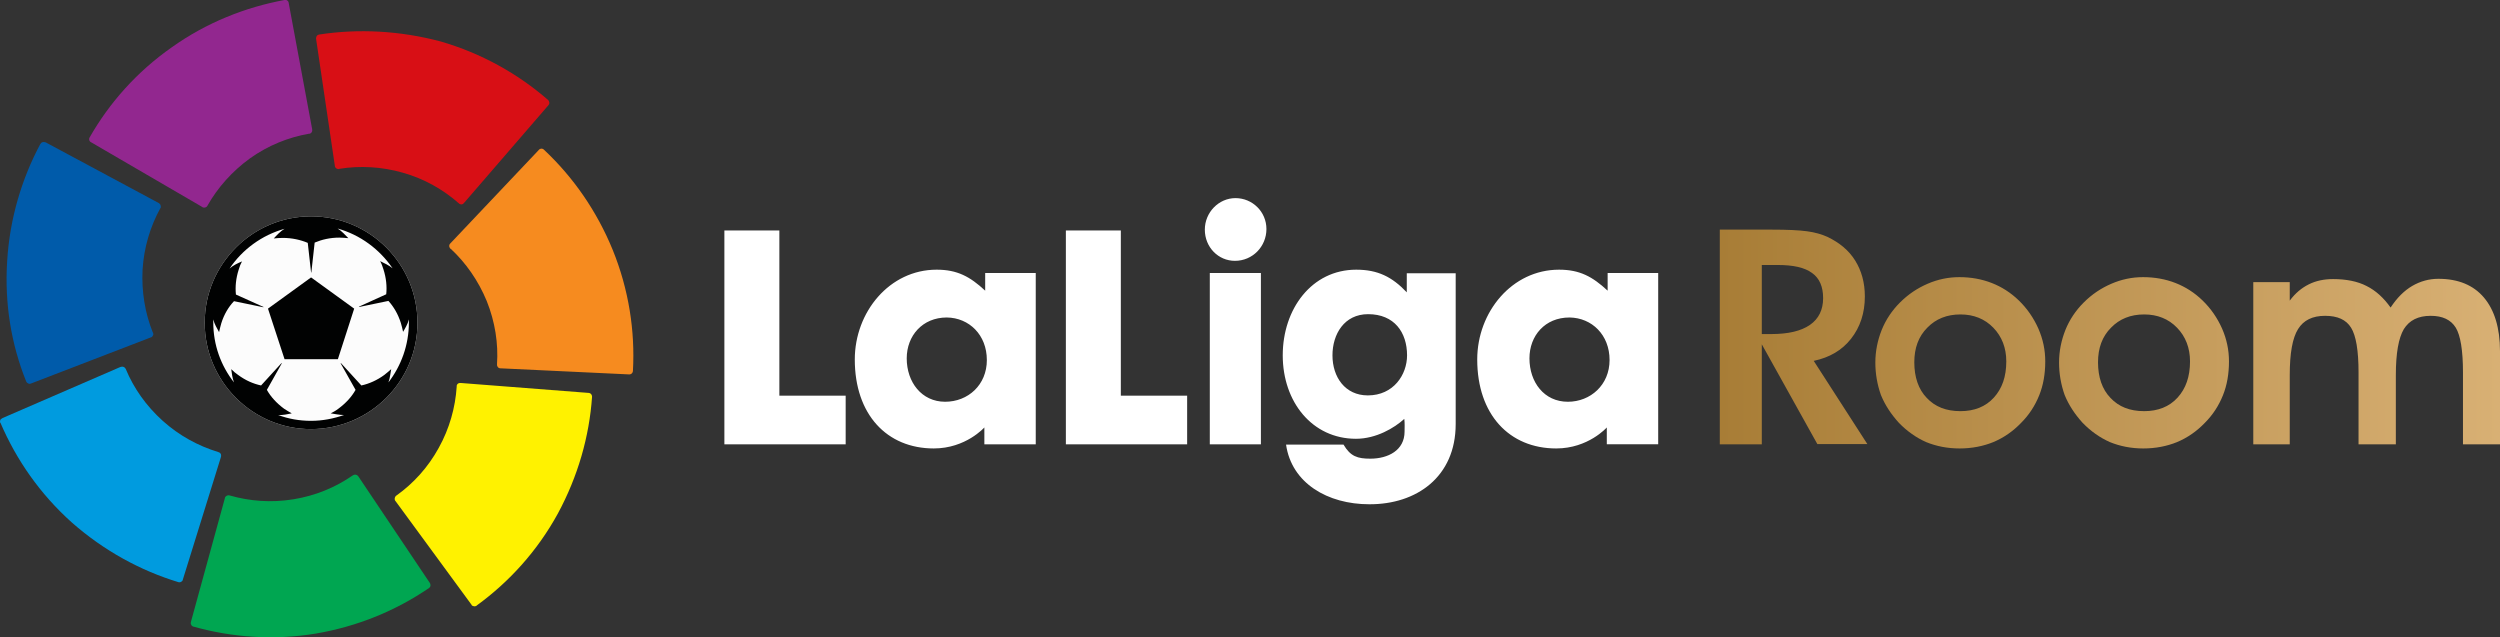 <svg xmlns="http://www.w3.org/2000/svg" width="251" height="64" fill="none" viewBox="0 0 251 64">
    <rect x="0" y="0" width="251" height="64" fill="#333333" stroke="none"/>
    <g clip-path="url(#clip0)">
        <path fill="#FCFCFC" d="M41.912 32.402c0-5.881-4.771-10.68-10.68-10.68-5.88 0-10.678 4.799-10.678 10.68 0 5.881 4.798 10.68 10.679 10.68 5.908-.027 10.679-4.799 10.679-10.68z"/>
        <path fill="#010202" d="M41.912 32.402c0-5.881-4.771-10.68-10.68-10.68-5.88 0-10.678 4.799-10.678 10.68 0 5.881 4.798 10.68 10.679 10.68 5.908-.027 10.679-4.799 10.679-10.68zm-.86-.333v.305c0 2.275-.777 4.356-2.053 6.02.167-.444.195-.943.278-1.331-.222.194-.444.388-.694.582-.72.527-1.525.888-2.302 1.055l-2.053-2.248-.027.028 1.498 2.663c-.389.694-.971 1.332-1.72 1.887-.25.194-.5.333-.777.471.389.056.888.167 1.332.167-1.027.36-2.136.583-3.301.583s-2.275-.195-3.301-.583c.472.028.943-.083 1.36-.166-.25-.14-.528-.306-.777-.472-.75-.555-1.332-1.193-1.72-1.887l1.498-2.663-.028-.027-2.053 2.247c-.776-.167-1.553-.5-2.302-1.055-.25-.166-.472-.36-.694-.582.056.388.111.915.278 1.331-1.304-1.664-2.08-3.745-2.08-6.02v-.305c.11.472.388.916.582 1.276.056-.277.139-.582.222-.887.277-.888.721-1.637 1.276-2.22l2.94.61.028-.027-2.774-1.248c-.083-.777 0-1.637.277-2.497.084-.305.195-.583.333-.832-.388.166-.887.388-1.248.72 1.276-1.913 3.245-3.356 5.52-3.994-.416.25-.804.666-1.082.971.278-.028.583-.055.916-.055.915 0 1.775.194 2.496.499l.333 2.968h.027l.333-2.996c.722-.305 1.554-.5 2.47-.5.304 0 .61.029.914.056-.305-.305-.665-.721-1.081-.97 2.274.637 4.216 2.08 5.52 3.994-.361-.305-.86-.527-1.249-.721.139.25.25.555.333.832.278.86.36 1.72.278 2.497l-2.747 1.248.028.028 2.94-.61c.527.582.971 1.331 1.249 2.219.083.305.166.583.221.888.195-.333.472-.777.583-1.249zm-7.129 3.995l1.637-5.077-4.327-3.134-4.327 3.134 1.664 5.077h5.353z"/>
        <path fill="#92278F" d="M8.987 13.816c-.056.11-.056.25.028.36.027.056.083.083.138.111l11.151 6.492.028.027c.11.056.25.056.388-.027l.083-.084c.028-.027.028-.027.028-.055 1.026-1.803 2.469-3.44 4.272-4.744 1.83-1.304 3.855-2.108 5.908-2.469h.055c.056 0 .084-.027.139-.055.11-.083.166-.222.139-.36v-.029L28.986.305V.278c-.028-.056-.028-.111-.056-.14-.083-.11-.194-.166-.332-.138h-.028c-3.939.722-7.85 2.275-11.317 4.744-3.523 2.47-6.269 5.576-8.266 9.072z"/>
        <path fill="#005BAA" d="M2.635 38.312c.055.11.166.194.305.222.056 0 .111 0 .167-.028l12.038-4.633h.027c.111-.055.195-.166.222-.305 0-.055 0-.083-.027-.139 0-.028-.028-.055-.028-.055-.777-1.942-1.137-4.078-1.026-6.298.138-2.247.776-4.327 1.775-6.158l.028-.028c.027-.028.027-.083.027-.139 0-.138-.055-.277-.166-.333l-.028-.027-11.372-6.103h-.028c-.056-.028-.111-.028-.167-.028-.138 0-.25.055-.305.166 0 .028 0 .028-.027.028C2.19 17.922.97 21.972.72 26.216c-.277 4.273.416 8.378 1.914 12.096z"/>
        <path fill="#009BDF" d="M17.919 58.452c.138.028.25 0 .36-.11.056-.056.083-.084.083-.167l3.828-12.318v-.027c.028-.139 0-.278-.11-.361-.028-.028-.084-.056-.112-.056-.027 0-.027-.027-.055-.027-1.997-.61-3.911-1.637-5.576-3.135-1.664-1.498-2.912-3.273-3.716-5.215 0-.028 0-.028-.028-.028-.028-.056-.056-.083-.083-.111-.111-.083-.25-.111-.389-.056h-.027L.25 41.974.222 42c-.056.028-.083.056-.139.084-.083.11-.11.25-.055.36 0 .028 0 .028.027.028 1.581 3.69 3.967 7.13 7.157 9.987 3.217 2.83 6.879 4.827 10.707 5.992z"/>
        <path fill="#00A651" d="M43.077 59.035c.11-.084.166-.195.139-.333 0-.056-.028-.111-.056-.167l-7.184-10.708-.028-.028c-.083-.11-.222-.166-.36-.139-.056 0-.084.028-.14.056-.027 0-.027.028-.054.028-1.72 1.193-3.717 2.025-5.936 2.385-2.22.361-4.383.195-6.408-.388h-.055c-.056-.028-.084-.028-.14 0-.138.028-.249.139-.276.25v.027l-3.412 12.429v.027c-.028.056-.028.111 0 .167.027.139.11.222.25.277h.027c3.856 1.082 8.044 1.387 12.26.694 4.216-.721 8.044-2.303 11.373-4.578z"/>
        <path fill="#FFF200" d="M59.442 39.837c0-.138-.055-.25-.166-.333-.056-.027-.111-.055-.167-.055l-12.87-.999h-.028c-.138 0-.277.056-.333.194-.027.056-.027.084-.027.14v.055c-.139 2.08-.721 4.189-1.803 6.13-1.082 1.97-2.552 3.58-4.272 4.8-.028 0-.028.028-.028.028-.027.027-.055.055-.083.11-.055.14-.055.278.028.389l.028.028 7.628 10.403v.028c.027.027.083.083.138.083.111.055.25.055.36-.028.029 0 .029 0 .029-.028 3.245-2.358 6.074-5.465 8.127-9.21 2.025-3.745 3.162-7.74 3.44-11.735z"/>
        <path fill="#F68B1F" d="M54.588 15.008c-.083-.083-.25-.11-.36-.055-.056.027-.111.055-.14.11l-8.875 9.377-.028.028c-.083.083-.111.25-.056.36.028.056.056.084.056.112.028.027.028.027.055.027 1.526 1.415 2.774 3.19 3.634 5.271.832 2.081 1.165 4.245 1.026 6.325v.056c0 .055 0 .083.028.139.056.138.166.222.305.222h.028l12.87.61h.028c.056 0 .111 0 .166-.028.14-.055.195-.166.222-.305v-.028c.222-3.995-.416-8.156-2.024-12.123-1.61-3.94-3.995-7.351-6.935-10.098z"/>
        <path fill="#D80F15" d="M32.037 3.468c-.139.028-.25.111-.277.25-.028.055-.028.138-.028.166l1.886 12.761v.028c.028.139.111.25.25.278.055.027.083.027.138.027.028 0 .056 0 .056-.027 2.08-.333 4.244-.222 6.38.388 2.163.61 4.05 1.692 5.63 3.08l.028.027c.028.028.083.055.111.055.139.056.278 0 .36-.11l.028-.028 8.433-9.765.028-.028c.027-.028.055-.083.083-.139.027-.138 0-.25-.084-.36l-.027-.028c-3.024-2.636-6.685-4.688-10.79-5.881-4.078-1.082-8.238-1.304-12.205-.694z"/>
        <path fill="#fff" d="M166.483 44.608v-17.2h-5.076v1.776c-1.526-1.415-2.802-2.108-4.882-2.108-4.716 0-8.211 4.244-8.211 9.016 0 5.52 3.218 8.933 7.933 8.933 3.218 0 5.076-2.109 5.076-2.109v1.692h5.16zm-4.882-8.46c0 2.496-1.914 4.188-4.189 4.188-2.385 0-3.855-1.97-3.855-4.355 0-2.275 1.553-4.106 4.022-4.106 2.246.028 4.022 1.748 4.022 4.272zm-15.45 6.435V27.436h-4.91v1.915c-1.47-1.554-2.912-2.275-5.076-2.275-4.466 0-7.378 3.939-7.378 8.6 0 4.688 2.968 8.378 7.35 8.378 2.025 0 3.856-1.082 4.854-1.998.056.444.028.833.028 1.276 0 1.887-1.664 2.719-3.439 2.719-1.276 0-1.997-.222-2.691-1.415h-5.769c.554 3.884 4.188 5.992 8.349 5.992 4.743.028 8.682-2.746 8.682-8.045zm-4.882-6.907c0 1.941-1.359 4.022-3.939 4.022-2.274 0-3.55-1.83-3.55-4.022 0-2.137 1.192-4.134 3.578-4.134 2.635 0 3.911 1.831 3.911 4.134zM127.15 22.998c0-1.748-1.414-3.107-3.106-3.107s-3.079 1.442-3.079 3.162c0 1.776 1.359 3.135 3.023 3.135 1.775 0 3.162-1.443 3.162-3.19zm-20.137 21.61h12.176v-4.882h-6.657v-16.59h-5.519v21.472zm-8.183 0h5.159v-17.2h-5.076v1.776c-1.525-1.415-2.801-2.108-4.882-2.108-4.715 0-8.21 4.244-8.21 9.016 0 5.52 3.217 8.933 7.933 8.933 3.217 0 5.076-2.109 5.076-2.109v1.692zm.25-8.46c0 2.496-1.887 4.188-4.189 4.188-2.358 0-3.856-1.97-3.856-4.355 0-2.275 1.582-4.106 4.023-4.106 2.246.028 4.021 1.748 4.021 4.272zm-26.352 8.46h12.177v-4.882h-6.657v-16.59h-5.52v21.472zm53.867-17.2h-5.131v17.2h5.131v-17.2z"/>
        <path fill="url(#paint0_linear)" d="M176.884 44.609h-4.216V23.054h5.132c1.636 0 2.829.055 3.633.166.805.111 1.47.305 2.025.555 1.221.583 2.164 1.36 2.802 2.386.638 1.026.971 2.22.971 3.606 0 1.665-.472 3.08-1.387 4.245-.916 1.165-2.164 1.886-3.745 2.219l5.381 8.35h-5.02l-5.576-10.015V44.61zm0-11.069h.943c1.72 0 2.996-.305 3.884-.915.887-.61 1.331-1.526 1.331-2.691 0-1.138-.36-1.998-1.109-2.525-.749-.555-1.887-.804-3.468-.804h-1.581v6.935zm11.401 2.857c0-1.137.222-2.219.638-3.273.416-1.027 1.026-1.942 1.83-2.747.832-.832 1.748-1.442 2.774-1.886 1.026-.444 2.08-.666 3.19-.666 1.165 0 2.247.195 3.245.583.999.388 1.914.97 2.719 1.748.859.832 1.497 1.775 1.969 2.83.472 1.081.693 2.163.693 3.3 0 1.249-.194 2.386-.61 3.413-.416 1.026-.998 1.942-1.831 2.774-.804.832-1.719 1.47-2.773 1.914-1.027.416-2.164.638-3.384.638-1.221 0-2.33-.222-3.357-.638-.998-.444-1.914-1.082-2.746-1.942-.776-.86-1.387-1.775-1.803-2.802-.36-1.026-.554-2.108-.554-3.246zm3.911-.027c0 1.498.416 2.718 1.248 3.578.832.888 1.942 1.332 3.384 1.332 1.387 0 2.524-.444 3.356-1.36.832-.915 1.248-2.108 1.248-3.634 0-1.359-.443-2.496-1.303-3.384-.86-.888-1.97-1.332-3.301-1.332-1.359 0-2.469.444-3.329 1.332-.887.888-1.303 2.053-1.303 3.468zm14.534.027c0-1.137.222-2.219.638-3.273.416-1.027 1.027-1.942 1.831-2.747.832-.832 1.747-1.442 2.774-1.886 1.026-.444 2.08-.666 3.19-.666 1.165 0 2.246.195 3.245.583.999.388 1.914.97 2.718 1.748.86.832 1.498 1.775 1.97 2.83.471 1.081.693 2.163.693 3.3 0 1.249-.194 2.386-.61 3.413-.416 1.026-.999 1.942-1.831 2.774-.804.832-1.72 1.47-2.774 1.914-1.026.416-2.163.638-3.384.638-1.22 0-2.33-.222-3.356-.638-.998-.444-1.914-1.082-2.746-1.942-.777-.86-1.387-1.775-1.803-2.802-.361-1.026-.555-2.108-.555-3.246zm3.911-.027c0 1.498.416 2.718 1.249 3.578.832.888 1.941 1.332 3.384 1.332 1.386 0 2.524-.444 3.356-1.36.832-.915 1.248-2.108 1.248-3.634 0-1.359-.444-2.496-1.304-3.384-.859-.888-1.969-1.332-3.3-1.332-1.36 0-2.469.444-3.329 1.332-.888.888-1.304 2.053-1.304 3.468zm19.25-8.045v1.858c.555-.749 1.193-1.276 1.914-1.636.722-.361 1.526-.527 2.441-.527 1.304 0 2.441.221 3.357.693.943.472 1.719 1.193 2.413 2.164.638-.971 1.359-1.692 2.163-2.164.805-.472 1.692-.721 2.635-.721 1.998 0 3.523.638 4.577 1.886C250.445 31.126 251 32.93 251 35.26v9.349h-3.717v-7.213c0-2.22-.25-3.717-.721-4.494-.499-.805-1.332-1.193-2.524-1.193-1.248 0-2.136.444-2.691 1.332-.527.887-.804 2.413-.804 4.605v6.963h-3.745v-7.213c0-2.191-.249-3.69-.749-4.494-.499-.805-1.359-1.193-2.607-1.193-1.276 0-2.164.444-2.718 1.332-.555.887-.833 2.413-.833 4.605v6.963h-3.661V28.325h3.661z"/>
    </g>
    <defs>
        <linearGradient id="paint0_linear" x1="172.681" x2="250.998" y1="34.047" y2="34.047" gradientUnits="userSpaceOnUse">
            <stop stop-color="#A87D36"/>
            <stop offset="1" stop-color="#D8B074"/>
        </linearGradient>
        <clipPath id="clip0">
            <path fill="#fff" d="M0 0H251V64H0z"/>
        </clipPath>
    </defs>
</svg>
